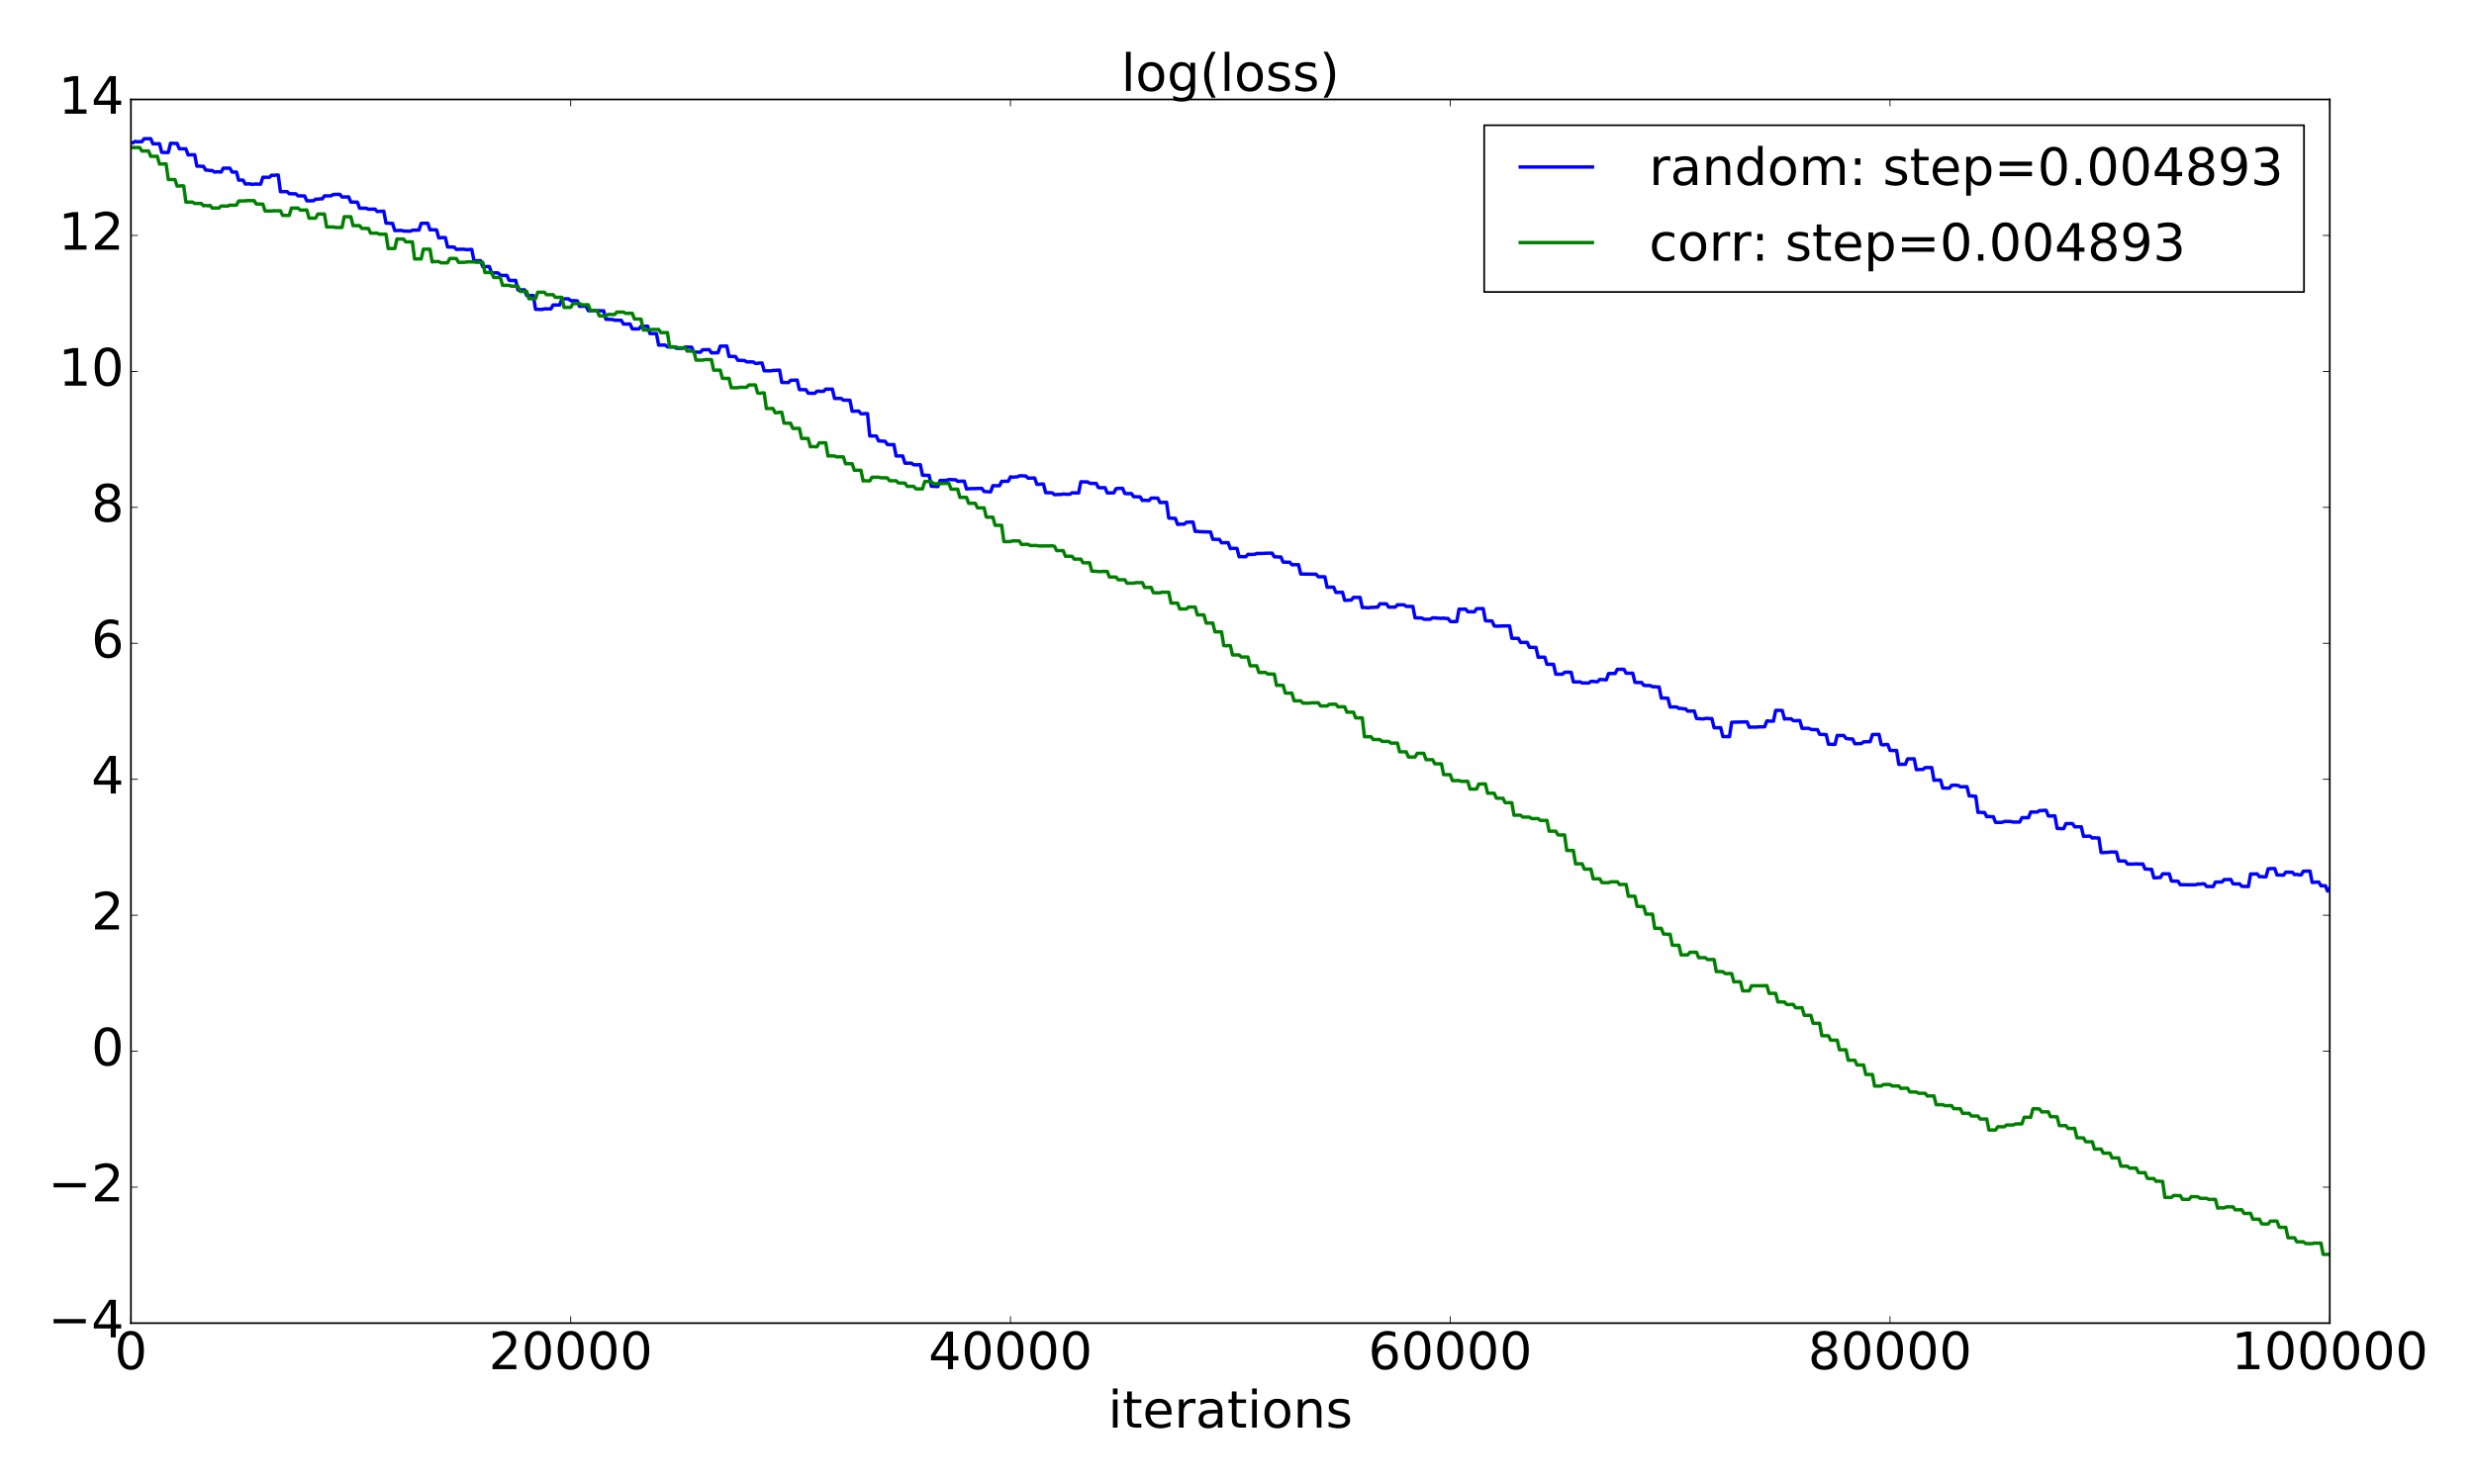 <?xml version="1.0" encoding="utf-8" standalone="no"?>
<!DOCTYPE svg PUBLIC "-//W3C//DTD SVG 1.1//EN"
  "http://www.w3.org/Graphics/SVG/1.1/DTD/svg11.dtd">
<!-- Created with matplotlib (http://matplotlib.org/) -->
<svg height="864pt" version="1.1" viewBox="0 0 1440 864" width="1440pt" xmlns="http://www.w3.org/2000/svg" xmlns:xlink="http://www.w3.org/1999/xlink">
 <defs>
  <style type="text/css">
*{stroke-linecap:butt;stroke-linejoin:round;stroke-miterlimit:100000;}
  </style>
 </defs>
 <g id="figure_1">
  <g id="patch_1">
   <path d="M 0 864 
L 1440 864 
L 1440 0 
L 0 0 
z
" style="fill:#ffffff;"/>
  </g>
  <g id="axes_1">
   <g id="patch_2">
    <path d="M 76.211 770.344 
L 1356.047 770.344 
L 1356.047 57.917 
L 76.211 57.917 
z
" style="fill:#ffffff;"/>
   </g>
   <g id="line2d_1">
    <path clip-path="url(#pa98e7e234b)" d="M 77.491 83.049 
L 78.771 82.282 
L 80.05 82.622 
L 81.33 82.472 
L 82.61 82.468 
L 83.89 80.759 
L 87.729 80.747 
L 89.009 83.735 
L 92.849 83.686 
L 94.129 88.708 
L 96.688 88.778 
L 97.968 88.79 
L 99.248 83.406 
L 103.087 83.512 
L 104.367 86.648 
L 108.207 86.631 
L 109.487 90.196 
L 113.326 90.098 
L 114.606 96.733 
L 115.886 96.715 
L 117.166 96.866 
L 118.446 96.835 
L 119.725 99.021 
L 121.005 99.06 
L 122.285 99.305 
L 123.565 99.305 
L 124.845 100.179 
L 126.125 100.027 
L 127.404 100.027 
L 128.684 100.18 
L 129.964 97.911 
L 133.804 97.926 
L 135.083 100.164 
L 137.643 100.197 
L 138.923 104.867 
L 141.483 104.871 
L 142.762 107.13 
L 145.322 107.015 
L 146.602 107.335 
L 149.162 107.116 
L 150.441 107.23 
L 151.721 107.2 
L 153.001 103.213 
L 156.841 103.227 
L 158.12 101.995 
L 159.4 102.115 
L 160.68 101.93 
L 161.96 101.933 
L 163.24 111.586 
L 167.079 111.545 
L 168.359 112.771 
L 172.199 112.854 
L 173.478 114.013 
L 177.318 114.095 
L 178.598 116.93 
L 182.437 116.897 
L 183.717 115.926 
L 184.997 115.99 
L 186.277 115.772 
L 187.557 115.797 
L 188.837 114.073 
L 192.676 114.018 
L 193.956 113.25 
L 197.795 113.132 
L 199.075 114.702 
L 202.915 114.629 
L 204.195 117.642 
L 208.034 117.698 
L 209.314 121.237 
L 213.153 121.243 
L 214.433 121.808 
L 218.273 121.746 
L 219.553 123.127 
L 223.392 122.93 
L 224.672 129.912 
L 225.952 129.918 
L 227.232 130.052 
L 228.511 130.052 
L 229.791 134.233 
L 233.631 134.15 
L 234.911 134.505 
L 238.75 134.61 
L 240.03 134.038 
L 243.869 133.926 
L 245.149 130.033 
L 247.709 129.968 
L 248.989 129.975 
L 250.269 133.809 
L 251.548 133.756 
L 254.108 133.846 
L 255.388 138.528 
L 257.948 138.288 
L 259.227 138.308 
L 260.507 143.785 
L 264.347 143.854 
L 265.627 145.194 
L 269.466 145.061 
L 272.026 145.373 
L 273.306 145.227 
L 274.586 145.228 
L 275.865 151.731 
L 277.145 151.835 
L 279.705 151.773 
L 280.985 155.216 
L 284.824 155.207 
L 286.104 158.902 
L 288.664 158.837 
L 289.944 158.937 
L 291.223 160.305 
L 295.063 160.378 
L 296.343 163.226 
L 297.623 163.3 
L 300.182 163.249 
L 301.462 168.804 
L 305.302 168.737 
L 306.581 172.064 
L 307.861 172.149 
L 310.421 172.045 
L 311.701 180.072 
L 315.54 180.167 
L 316.82 179.846 
L 320.66 179.812 
L 321.939 177.571 
L 325.779 177.572 
L 327.059 173.98 
L 330.898 174.002 
L 332.178 175.066 
L 333.458 175.04 
L 336.018 175.15 
L 337.297 178.34 
L 341.137 178.224 
L 342.417 180.869 
L 343.697 180.942 
L 344.976 180.836 
L 351.376 180.945 
L 352.656 185.881 
L 353.935 185.889 
L 355.215 186.012 
L 356.495 186.016 
L 357.775 186.427 
L 361.614 186.499 
L 362.894 188.675 
L 366.734 188.64 
L 368.014 191.483 
L 371.853 191.516 
L 373.133 189.97 
L 374.413 190.022 
L 376.972 189.911 
L 378.252 194.178 
L 382.092 194.208 
L 383.372 200.924 
L 387.211 200.897 
L 388.491 201.944 
L 392.33 201.919 
L 393.61 202.731 
L 394.89 202.826 
L 397.45 202.803 
L 398.73 202.058 
L 401.289 202.13 
L 402.569 202.13 
L 403.849 205.06 
L 405.129 204.998 
L 407.688 205.065 
L 408.968 203.628 
L 412.808 203.548 
L 414.088 205.427 
L 417.927 205.37 
L 419.207 201.543 
L 423.046 201.486 
L 424.326 207.52 
L 425.606 207.477 
L 428.166 207.589 
L 429.446 209.768 
L 433.285 209.882 
L 434.565 210.689 
L 438.405 210.707 
L 439.684 211.59 
L 440.964 211.529 
L 442.244 211.344 
L 443.524 211.332 
L 444.804 215.868 
L 448.643 215.916 
L 449.923 215.654 
L 451.203 215.678 
L 452.483 215.516 
L 453.763 215.516 
L 455.042 222.669 
L 458.882 222.747 
L 460.162 221.423 
L 464.001 221.297 
L 465.281 226.843 
L 469.121 226.879 
L 470.4 228.935 
L 474.24 228.984 
L 475.52 227.764 
L 476.8 227.744 
L 478.079 227.869 
L 479.359 227.83 
L 480.639 226.516 
L 481.919 226.587 
L 484.479 226.541 
L 485.758 231.972 
L 489.598 231.967 
L 490.878 233.002 
L 492.158 232.966 
L 494.717 233.042 
L 495.997 239.441 
L 499.837 239.321 
L 501.116 240.882 
L 502.396 240.91 
L 503.676 240.794 
L 504.956 240.809 
L 506.236 253.796 
L 510.075 253.852 
L 511.355 256.694 
L 515.195 256.904 
L 516.475 258.793 
L 517.754 258.914 
L 520.314 258.827 
L 521.594 265.471 
L 525.433 265.476 
L 526.713 269.665 
L 530.553 269.662 
L 531.833 270.604 
L 533.112 270.651 
L 535.672 270.551 
L 536.952 276.671 
L 539.512 276.762 
L 540.791 276.762 
L 542.071 283.098 
L 545.911 283.261 
L 547.191 279.757 
L 551.03 279.677 
L 552.31 279.192 
L 554.87 279.309 
L 556.149 279.304 
L 557.429 280.231 
L 561.269 280.126 
L 562.549 284.672 
L 565.108 284.468 
L 566.388 284.486 
L 568.948 284.389 
L 571.507 284.342 
L 572.787 286.186 
L 574.067 286.199 
L 575.347 286.344 
L 576.627 286.344 
L 577.907 282.756 
L 580.466 282.8 
L 581.746 282.8 
L 583.026 280.241 
L 586.865 280.187 
L 588.145 277.62 
L 589.425 277.871 
L 590.705 277.68 
L 591.985 277.69 
L 593.265 277.093 
L 594.544 276.969 
L 595.824 277.12 
L 597.104 277.121 
L 598.384 278.375 
L 602.224 278.291 
L 603.503 281.958 
L 604.783 281.965 
L 606.063 281.808 
L 607.343 281.809 
L 608.623 286.821 
L 612.462 286.925 
L 613.742 287.999 
L 616.302 287.879 
L 617.582 287.879 
L 618.861 287.633 
L 621.421 287.785 
L 622.701 287.785 
L 623.981 286.909 
L 627.82 287.02 
L 629.1 280.521 
L 632.94 280.555 
L 634.219 281.316 
L 635.499 281.485 
L 638.059 281.452 
L 639.339 283.879 
L 640.619 283.99 
L 643.178 283.9 
L 644.458 286.967 
L 648.298 286.95 
L 649.577 284.529 
L 650.857 284.353 
L 653.417 284.314 
L 654.697 287.303 
L 655.977 287.407 
L 658.536 287.354 
L 659.816 289.149 
L 662.376 289.276 
L 663.656 289.277 
L 664.935 291.377 
L 666.215 291.256 
L 668.775 291.409 
L 670.055 290.003 
L 673.894 290.008 
L 675.174 292.592 
L 679.014 292.443 
L 680.293 301.634 
L 682.853 301.771 
L 684.133 301.773 
L 685.413 305.336 
L 686.693 305.17 
L 689.252 305.196 
L 690.532 304.067 
L 694.372 303.917 
L 695.652 309.399 
L 696.931 309.354 
L 698.211 309.532 
L 700.771 309.615 
L 703.331 309.713 
L 704.61 309.713 
L 705.89 313.967 
L 708.45 314.029 
L 709.73 314.018 
L 711.01 316.02 
L 714.849 315.937 
L 716.129 319.402 
L 717.409 319.248 
L 719.968 319.287 
L 721.248 324.13 
L 722.528 324.068 
L 725.088 324.155 
L 726.368 322.721 
L 727.647 322.821 
L 730.207 322.744 
L 731.487 322.237 
L 735.326 322.196 
L 736.606 322.09 
L 740.446 322.049 
L 741.726 324.176 
L 744.285 324.275 
L 745.565 324.273 
L 746.845 327.262 
L 750.684 327.346 
L 751.964 328.808 
L 755.804 328.754 
L 757.084 334.189 
L 766.043 334.325 
L 767.322 335.81 
L 771.162 335.832 
L 772.442 341.884 
L 776.281 341.833 
L 777.561 344.94 
L 781.401 344.822 
L 782.68 349.51 
L 783.96 349.507 
L 785.24 349.357 
L 786.52 349.36 
L 787.8 347.824 
L 791.639 347.829 
L 792.919 353.696 
L 794.199 353.668 
L 795.479 353.809 
L 796.759 353.804 
L 798.038 353.619 
L 799.318 353.625 
L 800.598 353.506 
L 801.878 353.507 
L 803.158 351.524 
L 806.997 351.581 
L 808.277 353.49 
L 810.837 353.479 
L 812.117 353.473 
L 813.396 352.105 
L 815.956 352.127 
L 817.236 352.128 
L 818.516 353.064 
L 822.355 353.074 
L 823.635 359.717 
L 827.475 359.8 
L 828.754 360.487 
L 830.034 360.573 
L 832.594 360.506 
L 833.874 359.687 
L 838.993 360.027 
L 840.273 359.88 
L 841.553 360.081 
L 842.833 360.093 
L 844.112 361.763 
L 845.392 361.911 
L 847.952 361.857 
L 849.232 354.652 
L 850.512 354.705 
L 853.071 354.608 
L 854.351 356.146 
L 858.191 356.191 
L 859.471 354.377 
L 863.31 354.35 
L 864.59 361.356 
L 865.87 361.501 
L 868.429 361.526 
L 869.709 364.406 
L 870.989 364.579 
L 876.108 364.399 
L 878.668 364.419 
L 879.948 371.622 
L 883.787 371.694 
L 885.067 374.036 
L 888.907 374.005 
L 890.187 376.845 
L 894.026 376.951 
L 895.306 382.689 
L 896.586 382.593 
L 899.145 382.643 
L 900.425 386.772 
L 902.985 386.772 
L 904.265 386.772 
L 905.545 392.5 
L 909.384 392.538 
L 910.664 391.467 
L 911.944 391.334 
L 914.503 391.426 
L 915.783 397.011 
L 918.343 397.04 
L 919.623 396.982 
L 920.903 397.627 
L 924.742 397.666 
L 926.022 396.721 
L 927.302 396.699 
L 928.582 396.886 
L 929.862 396.879 
L 931.141 395.578 
L 934.981 395.814 
L 936.261 392.14 
L 940.1 392.106 
L 941.38 389.686 
L 945.22 389.663 
L 946.499 391.958 
L 950.339 391.948 
L 951.619 397.233 
L 952.899 397.38 
L 955.458 397.334 
L 956.738 398.977 
L 958.018 399.117 
L 960.578 399.13 
L 961.857 399.844 
L 963.137 399.78 
L 964.417 399.958 
L 965.697 399.957 
L 966.977 406.457 
L 968.257 406.366 
L 969.536 406.517 
L 970.816 406.52 
L 972.096 411.61 
L 975.936 411.596 
L 977.215 412.487 
L 978.495 412.407 
L 979.775 412.695 
L 981.055 412.68 
L 982.335 414.051 
L 986.174 413.974 
L 987.454 418.328 
L 991.294 418.57 
L 992.573 418.299 
L 993.853 418.229 
L 995.133 418.382 
L 996.413 418.381 
L 997.693 423.674 
L 998.973 423.738 
L 1001.532 423.64 
L 1002.812 428.857 
L 1006.652 428.873 
L 1007.932 420.512 
L 1016.89 420.273 
L 1018.17 423.416 
L 1019.45 423.311 
L 1022.01 423.349 
L 1023.29 423.215 
L 1027.129 423.139 
L 1028.409 419.758 
L 1030.969 419.875 
L 1032.248 419.875 
L 1033.528 413.621 
L 1034.808 413.551 
L 1037.368 413.649 
L 1038.648 418.638 
L 1039.927 418.454 
L 1041.207 418.566 
L 1042.487 418.452 
L 1043.767 419.566 
L 1045.047 419.653 
L 1046.327 419.527 
L 1047.606 419.514 
L 1048.886 424.053 
L 1052.726 424.006 
L 1054.006 424.641 
L 1055.285 424.801 
L 1057.845 424.78 
L 1059.125 427.501 
L 1062.964 427.713 
L 1064.244 433.261 
L 1066.804 433.375 
L 1068.084 433.386 
L 1069.364 428.185 
L 1071.923 428.22 
L 1073.203 428.208 
L 1074.483 429.94 
L 1075.763 430.156 
L 1078.322 430.24 
L 1079.602 433.01 
L 1083.442 432.901 
L 1084.722 431.903 
L 1088.561 431.789 
L 1089.841 427.652 
L 1093.681 427.562 
L 1094.96 433.462 
L 1096.24 433.707 
L 1097.52 433.442 
L 1098.8 433.442 
L 1100.08 436.878 
L 1101.36 436.962 
L 1103.919 436.933 
L 1105.199 445.003 
L 1109.039 444.978 
L 1110.318 441.859 
L 1114.158 441.786 
L 1115.438 448.11 
L 1117.997 447.965 
L 1119.277 447.964 
L 1120.557 446.911 
L 1124.397 446.912 
L 1125.676 454.316 
L 1126.956 454.184 
L 1129.516 454.169 
L 1130.796 458.841 
L 1134.635 458.89 
L 1135.915 457.246 
L 1137.195 457.128 
L 1139.755 457.265 
L 1141.034 458.115 
L 1144.874 458.017 
L 1146.154 463.379 
L 1147.434 463.369 
L 1148.713 463.57 
L 1149.993 463.57 
L 1151.273 472.955 
L 1152.553 472.934 
L 1153.833 473.056 
L 1155.113 473.052 
L 1156.392 475.495 
L 1157.672 475.331 
L 1158.952 475.503 
L 1160.232 475.501 
L 1161.512 478.806 
L 1165.351 478.793 
L 1166.631 478.269 
L 1167.911 478.219 
L 1170.471 478.29 
L 1171.751 478.636 
L 1175.59 478.602 
L 1176.87 476.062 
L 1179.43 476.064 
L 1180.709 476.062 
L 1181.989 472.749 
L 1185.829 472.793 
L 1187.109 471.898 
L 1188.388 471.937 
L 1189.668 471.784 
L 1190.948 471.781 
L 1192.228 475.029 
L 1193.508 475.139 
L 1194.788 474.998 
L 1196.067 474.998 
L 1197.347 482.295 
L 1199.907 482.446 
L 1201.187 482.435 
L 1202.467 479.509 
L 1206.306 479.5 
L 1207.586 481.379 
L 1211.425 481.386 
L 1212.705 486.903 
L 1216.545 486.824 
L 1217.825 487.915 
L 1219.104 487.747 
L 1220.384 487.876 
L 1221.664 487.876 
L 1222.944 496.328 
L 1224.224 496.405 
L 1225.504 496.275 
L 1226.783 496.275 
L 1228.063 496.046 
L 1231.903 496.081 
L 1233.183 501.243 
L 1237.022 501.302 
L 1238.302 503.043 
L 1240.862 503.093 
L 1242.141 503.066 
L 1243.421 502.928 
L 1244.701 503.071 
L 1247.261 503.005 
L 1248.541 505.999 
L 1249.82 505.975 
L 1251.1 506.129 
L 1252.38 506.136 
L 1253.66 511.058 
L 1254.94 511.073 
L 1256.22 510.916 
L 1257.5 510.917 
L 1258.779 508.733 
L 1262.619 508.773 
L 1263.899 512.962 
L 1267.738 513.052 
L 1269.018 515.1 
L 1277.977 515.149 
L 1279.257 514.725 
L 1280.537 514.741 
L 1281.816 514.589 
L 1283.096 514.589 
L 1284.376 516.118 
L 1288.216 516.165 
L 1289.495 513.556 
L 1293.335 513.49 
L 1294.615 512.072 
L 1295.895 512.113 
L 1298.454 512.012 
L 1299.734 514.533 
L 1301.014 514.635 
L 1303.574 514.592 
L 1304.853 516.033 
L 1308.693 516.151 
L 1309.973 508.823 
L 1311.253 508.881 
L 1313.812 508.785 
L 1315.092 510.431 
L 1316.372 510.363 
L 1317.652 510.487 
L 1318.932 510.487 
L 1320.211 505.807 
L 1322.771 505.686 
L 1324.051 505.682 
L 1325.331 509.45 
L 1327.89 509.475 
L 1329.17 509.475 
L 1330.45 507.773 
L 1334.29 507.86 
L 1335.57 509.236 
L 1336.849 509.051 
L 1338.129 509.372 
L 1339.409 509.371 
L 1340.689 507.23 
L 1344.528 507.129 
L 1345.808 513.746 
L 1347.088 513.724 
L 1348.368 513.578 
L 1349.648 513.581 
L 1350.928 515.698 
L 1353.487 515.682 
L 1354.767 518.809 
L 1356.047 516.96 
L 1356.047 516.96 
" style="fill:none;stroke:#0000ff;stroke-linecap:square;stroke-width:2.0;"/>
   </g>
   <g id="line2d_2">
    <path clip-path="url(#pa98e7e234b)" d="M 77.491 85.895 
L 81.33 85.904 
L 82.61 87.954 
L 86.45 87.89 
L 87.729 90.982 
L 91.569 91.016 
L 92.849 95.501 
L 96.688 95.449 
L 97.968 104.541 
L 101.808 104.511 
L 103.087 108.305 
L 104.367 108.333 
L 105.647 108.14 
L 106.927 108.277 
L 108.207 117.659 
L 112.046 117.663 
L 113.326 118.481 
L 117.166 118.473 
L 118.446 119.804 
L 119.725 119.606 
L 121.005 119.825 
L 122.285 119.598 
L 123.565 121.14 
L 127.404 121.111 
L 128.684 119.968 
L 132.524 119.97 
L 133.804 119.417 
L 135.083 119.494 
L 137.643 119.432 
L 138.923 117.021 
L 142.762 116.961 
L 144.042 116.788 
L 147.882 116.809 
L 149.162 118.761 
L 153.001 118.838 
L 154.281 122.845 
L 158.12 122.86 
L 159.4 122.706 
L 163.24 122.714 
L 164.52 125.393 
L 168.359 125.403 
L 169.639 121.15 
L 173.478 121.129 
L 174.758 122.303 
L 178.598 122.28 
L 179.878 127.012 
L 183.717 127.011 
L 184.997 124.611 
L 188.837 124.609 
L 190.116 132.138 
L 193.956 132.115 
L 195.236 132.426 
L 199.075 132.425 
L 200.355 126.192 
L 204.195 126.177 
L 205.474 131.361 
L 209.314 131.357 
L 210.594 132.995 
L 214.433 132.999 
L 215.713 135.752 
L 219.553 135.748 
L 220.832 136.377 
L 224.672 136.374 
L 225.952 144.689 
L 229.791 144.688 
L 231.071 139.13 
L 234.911 139.219 
L 236.19 140.804 
L 240.03 140.806 
L 241.31 150.752 
L 245.149 150.748 
L 246.429 145.072 
L 250.269 145.079 
L 251.548 152.501 
L 252.828 152.291 
L 255.388 152.278 
L 256.668 153.021 
L 260.507 153.021 
L 261.787 150.497 
L 263.067 150.465 
L 265.627 150.533 
L 266.906 152.771 
L 270.746 152.706 
L 272.026 152.465 
L 275.865 152.471 
L 277.145 152.702 
L 280.985 152.685 
L 282.265 158.686 
L 284.824 158.676 
L 286.104 158.673 
L 287.384 161.543 
L 291.223 161.536 
L 292.503 166.107 
L 296.343 166.128 
L 297.623 166.596 
L 301.462 166.646 
L 302.742 169.684 
L 306.581 169.65 
L 307.861 173.909 
L 311.701 173.919 
L 312.981 170.161 
L 316.82 170.164 
L 318.1 171.579 
L 321.939 171.587 
L 323.219 173.125 
L 327.059 173.108 
L 328.339 179.004 
L 332.178 178.992 
L 333.458 176.793 
L 336.018 176.709 
L 337.297 176.698 
L 338.577 177.435 
L 342.417 177.433 
L 343.697 180.881 
L 347.536 180.882 
L 348.816 183.915 
L 352.656 183.922 
L 353.935 183.079 
L 357.775 183.084 
L 359.055 181.683 
L 362.894 181.715 
L 364.174 182.426 
L 368.014 182.41 
L 369.293 185.743 
L 371.853 185.73 
L 373.133 185.836 
L 374.413 192.118 
L 378.252 192.143 
L 379.532 191.804 
L 383.372 191.806 
L 384.651 193.667 
L 388.491 193.644 
L 389.771 202.052 
L 391.051 201.996 
L 393.61 202.066 
L 394.89 202.478 
L 398.73 202.478 
L 400.009 204.412 
L 403.849 204.401 
L 405.129 209.658 
L 408.968 209.649 
L 410.248 209.365 
L 414.088 209.37 
L 415.367 215.495 
L 419.207 215.497 
L 420.487 220.297 
L 424.326 220.286 
L 425.606 225.766 
L 429.446 225.77 
L 430.725 225.478 
L 434.565 225.474 
L 435.845 224.133 
L 439.684 224.11 
L 440.964 228.755 
L 442.244 229.03 
L 443.524 228.763 
L 444.804 228.748 
L 446.084 237.864 
L 449.923 237.858 
L 451.203 240.294 
L 452.483 240.281 
L 453.763 240.033 
L 455.042 240.027 
L 456.322 246.374 
L 460.162 246.424 
L 461.442 249.445 
L 465.281 249.404 
L 466.561 255.267 
L 470.4 255.272 
L 471.68 260.111 
L 472.96 259.976 
L 474.24 260.111 
L 475.52 260.117 
L 476.8 257.832 
L 480.639 257.833 
L 481.919 265.497 
L 483.199 265.401 
L 485.758 265.477 
L 487.038 266.015 
L 490.878 266.009 
L 492.158 270 
L 495.997 270.002 
L 497.277 273.803 
L 501.116 273.802 
L 502.396 280.023 
L 503.676 279.862 
L 504.956 279.993 
L 506.236 279.993 
L 507.516 277.913 
L 508.795 277.827 
L 510.075 277.887 
L 511.355 277.827 
L 512.635 278.155 
L 516.475 278.23 
L 517.754 279.88 
L 521.594 279.905 
L 522.874 281.175 
L 526.713 281.248 
L 527.993 283.16 
L 531.833 283.174 
L 533.112 284.626 
L 535.672 284.647 
L 536.952 284.613 
L 538.232 280.369 
L 540.791 280.305 
L 542.071 280.393 
L 543.351 281.636 
L 547.191 281.576 
L 549.75 281.447 
L 552.31 281.446 
L 553.59 284.803 
L 557.429 284.815 
L 558.709 289.565 
L 562.549 289.573 
L 563.828 293.032 
L 567.668 293.03 
L 568.948 295.661 
L 572.787 295.665 
L 574.067 301.03 
L 575.347 301.142 
L 577.907 301.082 
L 579.186 305.844 
L 583.026 305.839 
L 584.306 315.282 
L 585.586 315.369 
L 586.865 315.293 
L 588.145 315.33 
L 589.425 314.893 
L 593.265 314.944 
L 594.544 316.986 
L 597.104 316.896 
L 598.384 316.909 
L 599.664 317.618 
L 603.503 317.598 
L 604.783 317.874 
L 612.462 317.809 
L 613.742 318.034 
L 615.022 320.558 
L 618.861 320.586 
L 620.141 323.877 
L 623.981 323.871 
L 625.261 325.532 
L 629.1 325.516 
L 630.38 327.677 
L 634.219 327.681 
L 635.499 332.534 
L 638.059 332.628 
L 639.339 332.786 
L 640.619 332.823 
L 641.898 332.675 
L 644.458 332.684 
L 645.738 335.978 
L 649.577 335.946 
L 650.857 337.539 
L 654.697 337.526 
L 655.977 339.526 
L 659.816 339.54 
L 661.096 339.224 
L 664.935 339.219 
L 666.215 342.033 
L 670.055 342.034 
L 671.335 345.111 
L 675.174 345.142 
L 676.454 344.77 
L 680.293 344.811 
L 681.573 351.071 
L 682.853 351.15 
L 685.413 351.122 
L 686.693 354.556 
L 690.532 354.559 
L 691.812 353.433 
L 695.652 353.43 
L 696.931 358.021 
L 700.771 358.013 
L 702.051 362.788 
L 705.89 362.74 
L 707.17 367.875 
L 711.01 367.876 
L 712.289 375.858 
L 713.569 375.973 
L 714.849 375.858 
L 716.129 375.859 
L 717.409 381.323 
L 721.248 381.322 
L 722.528 382.549 
L 725.088 382.497 
L 726.368 382.558 
L 727.647 387.634 
L 731.487 387.622 
L 732.767 391.519 
L 736.606 391.503 
L 737.886 392.4 
L 741.726 392.448 
L 743.005 399.031 
L 746.845 398.997 
L 748.125 403.541 
L 751.964 403.563 
L 753.244 408.024 
L 757.084 408.017 
L 758.363 409.394 
L 762.203 409.381 
L 763.483 409.189 
L 767.322 409.168 
L 768.602 410.985 
L 769.882 411.053 
L 771.162 410.996 
L 772.442 411.053 
L 773.722 410.025 
L 777.561 410.007 
L 778.841 411.529 
L 781.401 411.467 
L 782.68 411.519 
L 783.96 414.647 
L 787.8 414.643 
L 789.08 417.964 
L 792.919 417.964 
L 794.199 428.921 
L 798.038 428.953 
L 799.318 430.583 
L 803.158 430.587 
L 804.438 431.636 
L 808.277 431.641 
L 809.557 432.658 
L 813.396 432.651 
L 814.676 437.732 
L 818.516 437.714 
L 819.796 440.764 
L 823.635 440.718 
L 824.915 438.599 
L 828.754 438.612 
L 830.034 442.302 
L 833.874 442.306 
L 835.154 444.723 
L 838.993 444.723 
L 840.273 451.005 
L 844.112 451.015 
L 845.392 454.497 
L 849.232 454.468 
L 850.512 454.908 
L 854.351 454.906 
L 855.631 459.428 
L 859.471 459.394 
L 860.75 456.477 
L 864.59 456.405 
L 865.87 461.81 
L 869.709 461.839 
L 870.989 464.728 
L 874.829 464.755 
L 876.108 467.349 
L 879.948 467.343 
L 881.228 474.632 
L 885.067 474.632 
L 886.347 475.746 
L 890.187 475.74 
L 891.466 476.563 
L 892.746 476.619 
L 894.026 476.564 
L 895.306 476.622 
L 896.586 477.662 
L 900.425 477.66 
L 901.705 483.912 
L 905.545 483.902 
L 906.824 486.063 
L 908.104 486.171 
L 910.664 486.086 
L 911.944 495.165 
L 915.783 495.169 
L 917.063 502.945 
L 920.903 502.94 
L 922.182 506.036 
L 926.022 506.04 
L 927.302 511.637 
L 931.141 511.636 
L 932.421 513.879 
L 936.261 513.907 
L 937.541 513.394 
L 941.38 513.413 
L 942.66 515.02 
L 943.94 514.922 
L 946.499 514.96 
L 947.779 521.791 
L 950.339 521.777 
L 951.619 521.779 
L 952.899 527.733 
L 956.738 527.776 
L 958.018 532.227 
L 961.857 532.228 
L 963.137 540.5 
L 966.977 540.499 
L 968.257 543.835 
L 969.536 543.834 
L 970.816 543.961 
L 972.096 543.925 
L 973.376 550.334 
L 977.215 550.335 
L 978.495 555.951 
L 982.335 555.949 
L 983.615 554.425 
L 987.454 554.428 
L 988.734 557.584 
L 992.573 557.569 
L 993.853 558.647 
L 997.693 558.651 
L 998.973 565.658 
L 1002.812 565.705 
L 1004.092 566.806 
L 1005.372 566.86 
L 1006.652 566.793 
L 1007.932 566.858 
L 1009.211 571.685 
L 1010.491 571.57 
L 1013.051 571.601 
L 1014.331 576.863 
L 1016.89 576.875 
L 1018.17 576.914 
L 1019.45 573.927 
L 1027.129 573.902 
L 1028.409 573.821 
L 1029.689 578.359 
L 1033.528 578.337 
L 1034.808 583.308 
L 1037.368 583.373 
L 1038.648 583.37 
L 1039.927 584.767 
L 1041.207 584.886 
L 1042.487 584.749 
L 1043.767 584.765 
L 1045.047 586.664 
L 1046.327 586.771 
L 1048.886 586.661 
L 1050.166 591.141 
L 1054.006 591.149 
L 1055.285 595.761 
L 1059.125 595.755 
L 1060.405 603.005 
L 1064.244 603.021 
L 1065.524 605.62 
L 1069.364 605.607 
L 1070.643 611.184 
L 1074.483 611.21 
L 1075.763 617.277 
L 1079.602 617.273 
L 1080.882 620.057 
L 1084.722 620.026 
L 1086.001 625.592 
L 1089.841 625.582 
L 1091.121 632.322 
L 1094.96 632.314 
L 1096.24 631.403 
L 1100.08 631.397 
L 1101.36 632.293 
L 1105.199 632.3 
L 1106.479 633.703 
L 1109.039 633.553 
L 1110.318 633.575 
L 1111.598 635.721 
L 1115.438 635.798 
L 1116.718 636.512 
L 1120.557 636.542 
L 1121.837 638.13 
L 1124.397 638.042 
L 1125.676 638.031 
L 1126.956 643.152 
L 1130.796 643.145 
L 1132.076 643.749 
L 1135.915 643.7 
L 1137.195 645.504 
L 1141.034 645.504 
L 1142.314 648.183 
L 1146.154 648.157 
L 1147.434 649.737 
L 1151.273 649.768 
L 1152.553 651.549 
L 1156.392 651.499 
L 1157.672 657.893 
L 1161.512 657.911 
L 1162.792 656 
L 1166.631 656.026 
L 1167.911 654.977 
L 1171.751 654.971 
L 1173.03 654.431 
L 1174.31 654.315 
L 1176.87 654.321 
L 1178.15 650.496 
L 1181.989 650.513 
L 1183.269 645.56 
L 1185.829 645.558 
L 1187.109 645.675 
L 1188.388 647.412 
L 1189.668 647.298 
L 1192.228 647.3 
L 1193.508 650.175 
L 1194.788 650.139 
L 1197.347 650.233 
L 1198.627 655.341 
L 1202.467 655.347 
L 1203.746 656.972 
L 1207.586 656.964 
L 1208.866 662.399 
L 1211.425 662.49 
L 1212.705 662.49 
L 1213.985 664.725 
L 1217.825 664.738 
L 1219.104 669.063 
L 1221.664 668.995 
L 1222.944 668.981 
L 1224.224 671.401 
L 1228.063 671.356 
L 1229.343 674.176 
L 1233.183 674.139 
L 1234.462 678.944 
L 1238.302 678.98 
L 1239.582 680.109 
L 1243.421 680.104 
L 1244.701 682.691 
L 1247.261 682.785 
L 1248.541 682.677 
L 1249.82 686.029 
L 1251.1 686.17 
L 1253.66 686.157 
L 1254.94 687.807 
L 1256.22 687.645 
L 1257.5 687.823 
L 1258.779 687.806 
L 1260.059 697.141 
L 1263.899 697.134 
L 1265.179 695.992 
L 1267.738 696.11 
L 1269.018 696.104 
L 1270.298 698.266 
L 1274.137 698.283 
L 1275.417 696.679 
L 1279.257 696.741 
L 1280.537 697.661 
L 1284.376 697.698 
L 1285.656 698.327 
L 1289.495 698.283 
L 1290.775 703.347 
L 1292.055 703.202 
L 1294.615 703.254 
L 1295.895 702.654 
L 1299.734 702.641 
L 1301.014 704.376 
L 1304.853 704.32 
L 1306.133 706.484 
L 1309.973 706.45 
L 1311.253 709.856 
L 1313.812 709.812 
L 1315.092 709.825 
L 1316.372 712.458 
L 1317.652 712.613 
L 1320.211 712.612 
L 1321.491 710.913 
L 1322.771 710.966 
L 1324.051 710.893 
L 1325.331 710.965 
L 1326.611 714.465 
L 1327.89 714.601 
L 1330.45 714.574 
L 1331.73 720.634 
L 1335.57 720.665 
L 1336.849 722.997 
L 1340.689 722.997 
L 1341.969 724.005 
L 1344.528 724.091 
L 1345.808 724.084 
L 1347.088 723.742 
L 1350.928 723.764 
L 1352.207 730.34 
L 1356.047 730.329 
L 1356.047 730.329 
" style="fill:none;stroke:#008000;stroke-linecap:square;stroke-width:2.0;"/>
   </g>
   <g id="patch_3">
    <path d="M 76.211 57.917 
L 1356.047 57.917 
" style="fill:none;stroke:#000000;stroke-linecap:square;stroke-linejoin:miter;"/>
   </g>
   <g id="patch_4">
    <path d="M 1356.047 770.344 
L 1356.047 57.917 
" style="fill:none;stroke:#000000;stroke-linecap:square;stroke-linejoin:miter;"/>
   </g>
   <g id="patch_5">
    <path d="M 76.211 770.344 
L 1356.047 770.344 
" style="fill:none;stroke:#000000;stroke-linecap:square;stroke-linejoin:miter;"/>
   </g>
   <g id="patch_6">
    <path d="M 76.211 770.344 
L 76.211 57.917 
" style="fill:none;stroke:#000000;stroke-linecap:square;stroke-linejoin:miter;"/>
   </g>
   <g id="matplotlib.axis_1">
    <g id="xtick_1">
     <g id="line2d_3">
      <defs>
       <path d="M 0 0 
L 0 -4 
" id="mebaa6b1e51" style="stroke:#000000;stroke-width:0.5;"/>
      </defs>
      <g>
       <use style="stroke:#000000;stroke-width:0.5;" x="76.211" xlink:href="#mebaa6b1e51" y="770.344"/>
      </g>
     </g>
     <g id="line2d_4">
      <defs>
       <path d="M 0 0 
L 0 4 
" id="md2d9d05931" style="stroke:#000000;stroke-width:0.5;"/>
      </defs>
      <g>
       <use style="stroke:#000000;stroke-width:0.5;" x="76.211" xlink:href="#md2d9d05931" y="57.917"/>
      </g>
     </g>
     <g id="text_1">
      <!-- 0 -->
      <defs>
       <path d="M 31.781 66.406 
Q 24.172 66.406 20.328 58.906 
Q 16.5 51.422 16.5 36.375 
Q 16.5 21.391 20.328 13.891 
Q 24.172 6.391 31.781 6.391 
Q 39.453 6.391 43.281 13.891 
Q 47.125 21.391 47.125 36.375 
Q 47.125 51.422 43.281 58.906 
Q 39.453 66.406 31.781 66.406 
M 31.781 74.219 
Q 44.047 74.219 50.516 64.516 
Q 56.984 54.828 56.984 36.375 
Q 56.984 17.969 50.516 8.266 
Q 44.047 -1.422 31.781 -1.422 
Q 19.531 -1.422 13.062 8.266 
Q 6.594 17.969 6.594 36.375 
Q 6.594 54.828 13.062 64.516 
Q 19.531 74.219 31.781 74.219 
" id="BitstreamVeraSans-Roman-30"/>
      </defs>
      <g transform="translate(66.667 797.139)scale(0.3 -0.3)">
       <use xlink:href="#BitstreamVeraSans-Roman-30"/>
      </g>
     </g>
    </g>
    <g id="xtick_2">
     <g id="line2d_5">
      <g>
       <use style="stroke:#000000;stroke-width:0.5;" x="332.178" xlink:href="#mebaa6b1e51" y="770.344"/>
      </g>
     </g>
     <g id="line2d_6">
      <g>
       <use style="stroke:#000000;stroke-width:0.5;" x="332.178" xlink:href="#md2d9d05931" y="57.917"/>
      </g>
     </g>
     <g id="text_2">
      <!-- 20000 -->
      <defs>
       <path d="M 19.188 8.297 
L 53.609 8.297 
L 53.609 0 
L 7.328 0 
L 7.328 8.297 
Q 12.938 14.109 22.625 23.891 
Q 32.328 33.688 34.812 36.531 
Q 39.547 41.844 41.422 45.531 
Q 43.312 49.219 43.312 52.781 
Q 43.312 58.594 39.234 62.25 
Q 35.156 65.922 28.609 65.922 
Q 23.969 65.922 18.812 64.312 
Q 13.672 62.703 7.812 59.422 
L 7.812 69.391 
Q 13.766 71.781 18.938 73 
Q 24.125 74.219 28.422 74.219 
Q 39.75 74.219 46.484 68.547 
Q 53.219 62.891 53.219 53.422 
Q 53.219 48.922 51.531 44.891 
Q 49.859 40.875 45.406 35.406 
Q 44.188 33.984 37.641 27.219 
Q 31.109 20.453 19.188 8.297 
" id="BitstreamVeraSans-Roman-32"/>
      </defs>
      <g transform="translate(284.459 797.139)scale(0.3 -0.3)">
       <use xlink:href="#BitstreamVeraSans-Roman-32"/>
       <use x="63.623" xlink:href="#BitstreamVeraSans-Roman-30"/>
       <use x="127.246" xlink:href="#BitstreamVeraSans-Roman-30"/>
       <use x="190.869" xlink:href="#BitstreamVeraSans-Roman-30"/>
       <use x="254.492" xlink:href="#BitstreamVeraSans-Roman-30"/>
      </g>
     </g>
    </g>
    <g id="xtick_3">
     <g id="line2d_7">
      <g>
       <use style="stroke:#000000;stroke-width:0.5;" x="588.145" xlink:href="#mebaa6b1e51" y="770.344"/>
      </g>
     </g>
     <g id="line2d_8">
      <g>
       <use style="stroke:#000000;stroke-width:0.5;" x="588.145" xlink:href="#md2d9d05931" y="57.917"/>
      </g>
     </g>
     <g id="text_3">
      <!-- 40000 -->
      <defs>
       <path d="M 37.797 64.312 
L 12.891 25.391 
L 37.797 25.391 
z
M 35.203 72.906 
L 47.609 72.906 
L 47.609 25.391 
L 58.016 25.391 
L 58.016 17.188 
L 47.609 17.188 
L 47.609 0 
L 37.797 0 
L 37.797 17.188 
L 4.891 17.188 
L 4.891 26.703 
z
" id="BitstreamVeraSans-Roman-34"/>
      </defs>
      <g transform="translate(540.427 797.139)scale(0.3 -0.3)">
       <use xlink:href="#BitstreamVeraSans-Roman-34"/>
       <use x="63.623" xlink:href="#BitstreamVeraSans-Roman-30"/>
       <use x="127.246" xlink:href="#BitstreamVeraSans-Roman-30"/>
       <use x="190.869" xlink:href="#BitstreamVeraSans-Roman-30"/>
       <use x="254.492" xlink:href="#BitstreamVeraSans-Roman-30"/>
      </g>
     </g>
    </g>
    <g id="xtick_4">
     <g id="line2d_9">
      <g>
       <use style="stroke:#000000;stroke-width:0.5;" x="844.112" xlink:href="#mebaa6b1e51" y="770.344"/>
      </g>
     </g>
     <g id="line2d_10">
      <g>
       <use style="stroke:#000000;stroke-width:0.5;" x="844.112" xlink:href="#md2d9d05931" y="57.917"/>
      </g>
     </g>
     <g id="text_4">
      <!-- 60000 -->
      <defs>
       <path d="M 33.016 40.375 
Q 26.375 40.375 22.484 35.828 
Q 18.609 31.297 18.609 23.391 
Q 18.609 15.531 22.484 10.953 
Q 26.375 6.391 33.016 6.391 
Q 39.656 6.391 43.531 10.953 
Q 47.406 15.531 47.406 23.391 
Q 47.406 31.297 43.531 35.828 
Q 39.656 40.375 33.016 40.375 
M 52.594 71.297 
L 52.594 62.312 
Q 48.875 64.062 45.094 64.984 
Q 41.312 65.922 37.594 65.922 
Q 27.828 65.922 22.672 59.328 
Q 17.531 52.734 16.797 39.406 
Q 19.672 43.656 24.016 45.922 
Q 28.375 48.188 33.594 48.188 
Q 44.578 48.188 50.953 41.516 
Q 57.328 34.859 57.328 23.391 
Q 57.328 12.156 50.688 5.359 
Q 44.047 -1.422 33.016 -1.422 
Q 20.359 -1.422 13.672 8.266 
Q 6.984 17.969 6.984 36.375 
Q 6.984 53.656 15.188 63.938 
Q 23.391 74.219 37.203 74.219 
Q 40.922 74.219 44.703 73.484 
Q 48.484 72.75 52.594 71.297 
" id="BitstreamVeraSans-Roman-36"/>
      </defs>
      <g transform="translate(796.394 797.139)scale(0.3 -0.3)">
       <use xlink:href="#BitstreamVeraSans-Roman-36"/>
       <use x="63.623" xlink:href="#BitstreamVeraSans-Roman-30"/>
       <use x="127.246" xlink:href="#BitstreamVeraSans-Roman-30"/>
       <use x="190.869" xlink:href="#BitstreamVeraSans-Roman-30"/>
       <use x="254.492" xlink:href="#BitstreamVeraSans-Roman-30"/>
      </g>
     </g>
    </g>
    <g id="xtick_5">
     <g id="line2d_11">
      <g>
       <use style="stroke:#000000;stroke-width:0.5;" x="1100.08" xlink:href="#mebaa6b1e51" y="770.344"/>
      </g>
     </g>
     <g id="line2d_12">
      <g>
       <use style="stroke:#000000;stroke-width:0.5;" x="1100.08" xlink:href="#md2d9d05931" y="57.917"/>
      </g>
     </g>
     <g id="text_5">
      <!-- 80000 -->
      <defs>
       <path d="M 31.781 34.625 
Q 24.75 34.625 20.719 30.859 
Q 16.703 27.094 16.703 20.516 
Q 16.703 13.922 20.719 10.156 
Q 24.75 6.391 31.781 6.391 
Q 38.812 6.391 42.859 10.172 
Q 46.922 13.969 46.922 20.516 
Q 46.922 27.094 42.891 30.859 
Q 38.875 34.625 31.781 34.625 
M 21.922 38.812 
Q 15.578 40.375 12.031 44.719 
Q 8.5 49.078 8.5 55.328 
Q 8.5 64.062 14.719 69.141 
Q 20.953 74.219 31.781 74.219 
Q 42.672 74.219 48.875 69.141 
Q 55.078 64.062 55.078 55.328 
Q 55.078 49.078 51.531 44.719 
Q 48 40.375 41.703 38.812 
Q 48.828 37.156 52.797 32.312 
Q 56.781 27.484 56.781 20.516 
Q 56.781 9.906 50.312 4.234 
Q 43.844 -1.422 31.781 -1.422 
Q 19.734 -1.422 13.25 4.234 
Q 6.781 9.906 6.781 20.516 
Q 6.781 27.484 10.781 32.312 
Q 14.797 37.156 21.922 38.812 
M 18.312 54.391 
Q 18.312 48.734 21.844 45.562 
Q 25.391 42.391 31.781 42.391 
Q 38.141 42.391 41.719 45.562 
Q 45.312 48.734 45.312 54.391 
Q 45.312 60.062 41.719 63.234 
Q 38.141 66.406 31.781 66.406 
Q 25.391 66.406 21.844 63.234 
Q 18.312 60.062 18.312 54.391 
" id="BitstreamVeraSans-Roman-38"/>
      </defs>
      <g transform="translate(1052.361 797.139)scale(0.3 -0.3)">
       <use xlink:href="#BitstreamVeraSans-Roman-38"/>
       <use x="63.623" xlink:href="#BitstreamVeraSans-Roman-30"/>
       <use x="127.246" xlink:href="#BitstreamVeraSans-Roman-30"/>
       <use x="190.869" xlink:href="#BitstreamVeraSans-Roman-30"/>
       <use x="254.492" xlink:href="#BitstreamVeraSans-Roman-30"/>
      </g>
     </g>
    </g>
    <g id="xtick_6">
     <g id="line2d_13">
      <g>
       <use style="stroke:#000000;stroke-width:0.5;" x="1356.047" xlink:href="#mebaa6b1e51" y="770.344"/>
      </g>
     </g>
     <g id="line2d_14">
      <g>
       <use style="stroke:#000000;stroke-width:0.5;" x="1356.047" xlink:href="#md2d9d05931" y="57.917"/>
      </g>
     </g>
     <g id="text_6">
      <!-- 100000 -->
      <defs>
       <path d="M 12.406 8.297 
L 28.516 8.297 
L 28.516 63.922 
L 10.984 60.406 
L 10.984 69.391 
L 28.422 72.906 
L 38.281 72.906 
L 38.281 8.297 
L 54.391 8.297 
L 54.391 0 
L 12.406 0 
z
" id="BitstreamVeraSans-Roman-31"/>
      </defs>
      <g transform="translate(1298.784 797.139)scale(0.3 -0.3)">
       <use xlink:href="#BitstreamVeraSans-Roman-31"/>
       <use x="63.623" xlink:href="#BitstreamVeraSans-Roman-30"/>
       <use x="127.246" xlink:href="#BitstreamVeraSans-Roman-30"/>
       <use x="190.869" xlink:href="#BitstreamVeraSans-Roman-30"/>
       <use x="254.492" xlink:href="#BitstreamVeraSans-Roman-30"/>
       <use x="318.115" xlink:href="#BitstreamVeraSans-Roman-30"/>
      </g>
     </g>
    </g>
    <g id="text_7">
     <!-- iterations -->
     <defs>
      <path d="M 54.891 33.016 
L 54.891 0 
L 45.906 0 
L 45.906 32.719 
Q 45.906 40.484 42.875 44.328 
Q 39.844 48.188 33.797 48.188 
Q 26.516 48.188 22.312 43.547 
Q 18.109 38.922 18.109 30.906 
L 18.109 0 
L 9.078 0 
L 9.078 54.688 
L 18.109 54.688 
L 18.109 46.188 
Q 21.344 51.125 25.703 53.562 
Q 30.078 56 35.797 56 
Q 45.219 56 50.047 50.172 
Q 54.891 44.344 54.891 33.016 
" id="BitstreamVeraSans-Roman-6e"/>
      <path d="M 34.281 27.484 
Q 23.391 27.484 19.188 25 
Q 14.984 22.516 14.984 16.5 
Q 14.984 11.719 18.141 8.906 
Q 21.297 6.109 26.703 6.109 
Q 34.188 6.109 38.703 11.406 
Q 43.219 16.703 43.219 25.484 
L 43.219 27.484 
z
M 52.203 31.203 
L 52.203 0 
L 43.219 0 
L 43.219 8.297 
Q 40.141 3.328 35.547 0.953 
Q 30.953 -1.422 24.312 -1.422 
Q 15.922 -1.422 10.953 3.297 
Q 6 8.016 6 15.922 
Q 6 25.141 12.172 29.828 
Q 18.359 34.516 30.609 34.516 
L 43.219 34.516 
L 43.219 35.406 
Q 43.219 41.609 39.141 45 
Q 35.062 48.391 27.688 48.391 
Q 23 48.391 18.547 47.266 
Q 14.109 46.141 10.016 43.891 
L 10.016 52.203 
Q 14.938 54.109 19.578 55.047 
Q 24.219 56 28.609 56 
Q 40.484 56 46.344 49.844 
Q 52.203 43.703 52.203 31.203 
" id="BitstreamVeraSans-Roman-61"/>
      <path d="M 30.609 48.391 
Q 23.391 48.391 19.188 42.75 
Q 14.984 37.109 14.984 27.297 
Q 14.984 17.484 19.156 11.844 
Q 23.344 6.203 30.609 6.203 
Q 37.797 6.203 41.984 11.859 
Q 46.188 17.531 46.188 27.297 
Q 46.188 37.016 41.984 42.703 
Q 37.797 48.391 30.609 48.391 
M 30.609 56 
Q 42.328 56 49.016 48.375 
Q 55.719 40.766 55.719 27.297 
Q 55.719 13.875 49.016 6.219 
Q 42.328 -1.422 30.609 -1.422 
Q 18.844 -1.422 12.172 6.219 
Q 5.516 13.875 5.516 27.297 
Q 5.516 40.766 12.172 48.375 
Q 18.844 56 30.609 56 
" id="BitstreamVeraSans-Roman-6f"/>
      <path d="M 9.422 54.688 
L 18.406 54.688 
L 18.406 0 
L 9.422 0 
z
M 9.422 75.984 
L 18.406 75.984 
L 18.406 64.594 
L 9.422 64.594 
z
" id="BitstreamVeraSans-Roman-69"/>
      <path d="M 56.203 29.594 
L 56.203 25.203 
L 14.891 25.203 
Q 15.484 15.922 20.484 11.062 
Q 25.484 6.203 34.422 6.203 
Q 39.594 6.203 44.453 7.469 
Q 49.312 8.734 54.109 11.281 
L 54.109 2.781 
Q 49.266 0.734 44.188 -0.344 
Q 39.109 -1.422 33.891 -1.422 
Q 20.797 -1.422 13.156 6.188 
Q 5.516 13.812 5.516 26.812 
Q 5.516 40.234 12.766 48.109 
Q 20.016 56 32.328 56 
Q 43.359 56 49.781 48.891 
Q 56.203 41.797 56.203 29.594 
M 47.219 32.234 
Q 47.125 39.594 43.094 43.984 
Q 39.062 48.391 32.422 48.391 
Q 24.906 48.391 20.391 44.141 
Q 15.875 39.891 15.188 32.172 
z
" id="BitstreamVeraSans-Roman-65"/>
      <path d="M 18.312 70.219 
L 18.312 54.688 
L 36.812 54.688 
L 36.812 47.703 
L 18.312 47.703 
L 18.312 18.016 
Q 18.312 11.328 20.141 9.422 
Q 21.969 7.516 27.594 7.516 
L 36.812 7.516 
L 36.812 0 
L 27.594 0 
Q 17.188 0 13.234 3.875 
Q 9.281 7.766 9.281 18.016 
L 9.281 47.703 
L 2.688 47.703 
L 2.688 54.688 
L 9.281 54.688 
L 9.281 70.219 
z
" id="BitstreamVeraSans-Roman-74"/>
      <path d="M 41.109 46.297 
Q 39.594 47.172 37.812 47.578 
Q 36.031 48 33.891 48 
Q 26.266 48 22.188 43.047 
Q 18.109 38.094 18.109 28.812 
L 18.109 0 
L 9.078 0 
L 9.078 54.688 
L 18.109 54.688 
L 18.109 46.188 
Q 20.953 51.172 25.484 53.578 
Q 30.031 56 36.531 56 
Q 37.453 56 38.578 55.875 
Q 39.703 55.766 41.062 55.516 
z
" id="BitstreamVeraSans-Roman-72"/>
      <path d="M 44.281 53.078 
L 44.281 44.578 
Q 40.484 46.531 36.375 47.5 
Q 32.281 48.484 27.875 48.484 
Q 21.188 48.484 17.844 46.438 
Q 14.5 44.391 14.5 40.281 
Q 14.5 37.156 16.891 35.375 
Q 19.281 33.594 26.516 31.984 
L 29.594 31.297 
Q 39.156 29.25 43.188 25.516 
Q 47.219 21.781 47.219 15.094 
Q 47.219 7.469 41.188 3.016 
Q 35.156 -1.422 24.609 -1.422 
Q 20.219 -1.422 15.453 -0.562 
Q 10.688 0.297 5.422 2 
L 5.422 11.281 
Q 10.406 8.688 15.234 7.391 
Q 20.062 6.109 24.812 6.109 
Q 31.156 6.109 34.562 8.281 
Q 37.984 10.453 37.984 14.406 
Q 37.984 18.062 35.516 20.016 
Q 33.062 21.969 24.703 23.781 
L 21.578 24.516 
Q 13.234 26.266 9.516 29.906 
Q 5.812 33.547 5.812 39.891 
Q 5.812 47.609 11.281 51.797 
Q 16.75 56 26.812 56 
Q 31.781 56 36.172 55.266 
Q 40.578 54.547 44.281 53.078 
" id="BitstreamVeraSans-Roman-73"/>
     </defs>
     <g transform="translate(644.947 831.173)scale(0.3 -0.3)">
      <use xlink:href="#BitstreamVeraSans-Roman-69"/>
      <use x="27.783" xlink:href="#BitstreamVeraSans-Roman-74"/>
      <use x="66.992" xlink:href="#BitstreamVeraSans-Roman-65"/>
      <use x="128.516" xlink:href="#BitstreamVeraSans-Roman-72"/>
      <use x="169.629" xlink:href="#BitstreamVeraSans-Roman-61"/>
      <use x="230.908" xlink:href="#BitstreamVeraSans-Roman-74"/>
      <use x="270.117" xlink:href="#BitstreamVeraSans-Roman-69"/>
      <use x="297.9" xlink:href="#BitstreamVeraSans-Roman-6f"/>
      <use x="359.082" xlink:href="#BitstreamVeraSans-Roman-6e"/>
      <use x="422.461" xlink:href="#BitstreamVeraSans-Roman-73"/>
     </g>
    </g>
   </g>
   <g id="matplotlib.axis_2">
    <g id="ytick_1">
     <g id="line2d_15">
      <defs>
       <path d="M 0 0 
L 4 0 
" id="m80fd757844" style="stroke:#000000;stroke-width:0.5;"/>
      </defs>
      <g>
       <use style="stroke:#000000;stroke-width:0.5;" x="76.211" xlink:href="#m80fd757844" y="770.344"/>
      </g>
     </g>
     <g id="line2d_16">
      <defs>
       <path d="M 0 0 
L -4 0 
" id="m5fb84b6f59" style="stroke:#000000;stroke-width:0.5;"/>
      </defs>
      <g>
       <use style="stroke:#000000;stroke-width:0.5;" x="1356.047" xlink:href="#m5fb84b6f59" y="770.344"/>
      </g>
     </g>
     <g id="text_8">
      <!-- −4 -->
      <defs>
       <path d="M 10.594 35.5 
L 73.188 35.5 
L 73.188 27.203 
L 10.594 27.203 
z
" id="BitstreamVeraSans-Roman-2212"/>
      </defs>
      <g transform="translate(27.984 778.622)scale(0.3 -0.3)">
       <use xlink:href="#BitstreamVeraSans-Roman-2212"/>
       <use x="83.789" xlink:href="#BitstreamVeraSans-Roman-34"/>
      </g>
     </g>
    </g>
    <g id="ytick_2">
     <g id="line2d_17">
      <g>
       <use style="stroke:#000000;stroke-width:0.5;" x="76.211" xlink:href="#m80fd757844" y="691.185"/>
      </g>
     </g>
     <g id="line2d_18">
      <g>
       <use style="stroke:#000000;stroke-width:0.5;" x="1356.047" xlink:href="#m5fb84b6f59" y="691.185"/>
      </g>
     </g>
     <g id="text_9">
      <!-- −2 -->
      <g transform="translate(27.984 699.463)scale(0.3 -0.3)">
       <use xlink:href="#BitstreamVeraSans-Roman-2212"/>
       <use x="83.789" xlink:href="#BitstreamVeraSans-Roman-32"/>
      </g>
     </g>
    </g>
    <g id="ytick_3">
     <g id="line2d_19">
      <g>
       <use style="stroke:#000000;stroke-width:0.5;" x="76.211" xlink:href="#m80fd757844" y="612.027"/>
      </g>
     </g>
     <g id="line2d_20">
      <g>
       <use style="stroke:#000000;stroke-width:0.5;" x="1356.047" xlink:href="#m5fb84b6f59" y="612.027"/>
      </g>
     </g>
     <g id="text_10">
      <!-- 0 -->
      <g transform="translate(53.123 620.305)scale(0.3 -0.3)">
       <use xlink:href="#BitstreamVeraSans-Roman-30"/>
      </g>
     </g>
    </g>
    <g id="ytick_4">
     <g id="line2d_21">
      <g>
       <use style="stroke:#000000;stroke-width:0.5;" x="76.211" xlink:href="#m80fd757844" y="532.868"/>
      </g>
     </g>
     <g id="line2d_22">
      <g>
       <use style="stroke:#000000;stroke-width:0.5;" x="1356.047" xlink:href="#m5fb84b6f59" y="532.868"/>
      </g>
     </g>
     <g id="text_11">
      <!-- 2 -->
      <g transform="translate(53.123 541.146)scale(0.3 -0.3)">
       <use xlink:href="#BitstreamVeraSans-Roman-32"/>
      </g>
     </g>
    </g>
    <g id="ytick_5">
     <g id="line2d_23">
      <g>
       <use style="stroke:#000000;stroke-width:0.5;" x="76.211" xlink:href="#m80fd757844" y="453.71"/>
      </g>
     </g>
     <g id="line2d_24">
      <g>
       <use style="stroke:#000000;stroke-width:0.5;" x="1356.047" xlink:href="#m5fb84b6f59" y="453.71"/>
      </g>
     </g>
     <g id="text_12">
      <!-- 4 -->
      <g transform="translate(53.123 461.988)scale(0.3 -0.3)">
       <use xlink:href="#BitstreamVeraSans-Roman-34"/>
      </g>
     </g>
    </g>
    <g id="ytick_6">
     <g id="line2d_25">
      <g>
       <use style="stroke:#000000;stroke-width:0.5;" x="76.211" xlink:href="#m80fd757844" y="374.551"/>
      </g>
     </g>
     <g id="line2d_26">
      <g>
       <use style="stroke:#000000;stroke-width:0.5;" x="1356.047" xlink:href="#m5fb84b6f59" y="374.551"/>
      </g>
     </g>
     <g id="text_13">
      <!-- 6 -->
      <g transform="translate(53.123 382.829)scale(0.3 -0.3)">
       <use xlink:href="#BitstreamVeraSans-Roman-36"/>
      </g>
     </g>
    </g>
    <g id="ytick_7">
     <g id="line2d_27">
      <g>
       <use style="stroke:#000000;stroke-width:0.5;" x="76.211" xlink:href="#m80fd757844" y="295.393"/>
      </g>
     </g>
     <g id="line2d_28">
      <g>
       <use style="stroke:#000000;stroke-width:0.5;" x="1356.047" xlink:href="#m5fb84b6f59" y="295.393"/>
      </g>
     </g>
     <g id="text_14">
      <!-- 8 -->
      <g transform="translate(53.123 303.671)scale(0.3 -0.3)">
       <use xlink:href="#BitstreamVeraSans-Roman-38"/>
      </g>
     </g>
    </g>
    <g id="ytick_8">
     <g id="line2d_29">
      <g>
       <use style="stroke:#000000;stroke-width:0.5;" x="76.211" xlink:href="#m80fd757844" y="216.234"/>
      </g>
     </g>
     <g id="line2d_30">
      <g>
       <use style="stroke:#000000;stroke-width:0.5;" x="1356.047" xlink:href="#m5fb84b6f59" y="216.234"/>
      </g>
     </g>
     <g id="text_15">
      <!-- 10 -->
      <g transform="translate(34.036 224.512)scale(0.3 -0.3)">
       <use xlink:href="#BitstreamVeraSans-Roman-31"/>
       <use x="63.623" xlink:href="#BitstreamVeraSans-Roman-30"/>
      </g>
     </g>
    </g>
    <g id="ytick_9">
     <g id="line2d_31">
      <g>
       <use style="stroke:#000000;stroke-width:0.5;" x="76.211" xlink:href="#m80fd757844" y="137.076"/>
      </g>
     </g>
     <g id="line2d_32">
      <g>
       <use style="stroke:#000000;stroke-width:0.5;" x="1356.047" xlink:href="#m5fb84b6f59" y="137.076"/>
      </g>
     </g>
     <g id="text_16">
      <!-- 12 -->
      <g transform="translate(34.036 145.354)scale(0.3 -0.3)">
       <use xlink:href="#BitstreamVeraSans-Roman-31"/>
       <use x="63.623" xlink:href="#BitstreamVeraSans-Roman-32"/>
      </g>
     </g>
    </g>
    <g id="ytick_10">
     <g id="line2d_33">
      <g>
       <use style="stroke:#000000;stroke-width:0.5;" x="76.211" xlink:href="#m80fd757844" y="57.917"/>
      </g>
     </g>
     <g id="line2d_34">
      <g>
       <use style="stroke:#000000;stroke-width:0.5;" x="1356.047" xlink:href="#m5fb84b6f59" y="57.917"/>
      </g>
     </g>
     <g id="text_17">
      <!-- 14 -->
      <g transform="translate(34.036 66.195)scale(0.3 -0.3)">
       <use xlink:href="#BitstreamVeraSans-Roman-31"/>
       <use x="63.623" xlink:href="#BitstreamVeraSans-Roman-34"/>
      </g>
     </g>
    </g>
   </g>
   <g id="text_18">
    <!-- log(loss) -->
    <defs>
     <path d="M 8.016 75.875 
L 15.828 75.875 
Q 23.141 64.359 26.781 53.312 
Q 30.422 42.281 30.422 31.391 
Q 30.422 20.453 26.781 9.375 
Q 23.141 -1.703 15.828 -13.188 
L 8.016 -13.188 
Q 14.5 -2 17.703 9.062 
Q 20.906 20.125 20.906 31.391 
Q 20.906 42.672 17.703 53.656 
Q 14.5 64.656 8.016 75.875 
" id="BitstreamVeraSans-Roman-29"/>
     <path d="M 31 75.875 
Q 24.469 64.656 21.281 53.656 
Q 18.109 42.672 18.109 31.391 
Q 18.109 20.125 21.312 9.062 
Q 24.516 -2 31 -13.188 
L 23.188 -13.188 
Q 15.875 -1.703 12.234 9.375 
Q 8.594 20.453 8.594 31.391 
Q 8.594 42.281 12.203 53.312 
Q 15.828 64.359 23.188 75.875 
z
" id="BitstreamVeraSans-Roman-28"/>
     <path d="M 45.406 27.984 
Q 45.406 37.75 41.375 43.109 
Q 37.359 48.484 30.078 48.484 
Q 22.859 48.484 18.828 43.109 
Q 14.797 37.75 14.797 27.984 
Q 14.797 18.266 18.828 12.891 
Q 22.859 7.516 30.078 7.516 
Q 37.359 7.516 41.375 12.891 
Q 45.406 18.266 45.406 27.984 
M 54.391 6.781 
Q 54.391 -7.172 48.188 -13.984 
Q 42 -20.797 29.203 -20.797 
Q 24.469 -20.797 20.266 -20.094 
Q 16.062 -19.391 12.109 -17.922 
L 12.109 -9.188 
Q 16.062 -11.328 19.922 -12.344 
Q 23.781 -13.375 27.781 -13.375 
Q 36.625 -13.375 41.016 -8.766 
Q 45.406 -4.156 45.406 5.172 
L 45.406 9.625 
Q 42.625 4.781 38.281 2.391 
Q 33.938 0 27.875 0 
Q 17.828 0 11.672 7.656 
Q 5.516 15.328 5.516 27.984 
Q 5.516 40.672 11.672 48.328 
Q 17.828 56 27.875 56 
Q 33.938 56 38.281 53.609 
Q 42.625 51.219 45.406 46.391 
L 45.406 54.688 
L 54.391 54.688 
z
" id="BitstreamVeraSans-Roman-67"/>
     <path d="M 9.422 75.984 
L 18.406 75.984 
L 18.406 0 
L 9.422 0 
z
" id="BitstreamVeraSans-Roman-6c"/>
    </defs>
    <g transform="translate(652.583 52.917)scale(0.3 -0.3)">
     <use xlink:href="#BitstreamVeraSans-Roman-6c"/>
     <use x="27.783" xlink:href="#BitstreamVeraSans-Roman-6f"/>
     <use x="88.965" xlink:href="#BitstreamVeraSans-Roman-67"/>
     <use x="152.441" xlink:href="#BitstreamVeraSans-Roman-28"/>
     <use x="191.455" xlink:href="#BitstreamVeraSans-Roman-6c"/>
     <use x="219.238" xlink:href="#BitstreamVeraSans-Roman-6f"/>
     <use x="280.42" xlink:href="#BitstreamVeraSans-Roman-73"/>
     <use x="332.52" xlink:href="#BitstreamVeraSans-Roman-73"/>
     <use x="384.619" xlink:href="#BitstreamVeraSans-Roman-29"/>
    </g>
   </g>
   <g id="legend_1">
    <g id="patch_7">
     <path d="M 863.873 169.986 
L 1341.047 169.986 
L 1341.047 72.917 
L 863.873 72.917 
z
" style="fill:#ffffff;stroke:#000000;stroke-linejoin:miter;"/>
    </g>
    <g id="line2d_35">
     <path d="M 884.873 97.213 
L 926.873 97.213 
" style="fill:none;stroke:#0000ff;stroke-linecap:square;stroke-width:2.0;"/>
    </g>
    <g id="line2d_36"/>
    <g id="text_19">
     <!-- random: step=0.004893 -->
     <defs>
      <path id="BitstreamVeraSans-Roman-20"/>
      <path d="M 40.578 39.312 
Q 47.656 37.797 51.625 33 
Q 55.609 28.219 55.609 21.188 
Q 55.609 10.406 48.188 4.484 
Q 40.766 -1.422 27.094 -1.422 
Q 22.516 -1.422 17.656 -0.516 
Q 12.797 0.391 7.625 2.203 
L 7.625 11.719 
Q 11.719 9.328 16.594 8.109 
Q 21.484 6.891 26.812 6.891 
Q 36.078 6.891 40.938 10.547 
Q 45.797 14.203 45.797 21.188 
Q 45.797 27.641 41.281 31.266 
Q 36.766 34.906 28.719 34.906 
L 20.219 34.906 
L 20.219 43.016 
L 29.109 43.016 
Q 36.375 43.016 40.234 45.922 
Q 44.094 48.828 44.094 54.297 
Q 44.094 59.906 40.109 62.906 
Q 36.141 65.922 28.719 65.922 
Q 24.656 65.922 20.016 65.031 
Q 15.375 64.156 9.812 62.312 
L 9.812 71.094 
Q 15.438 72.656 20.344 73.438 
Q 25.25 74.219 29.594 74.219 
Q 40.828 74.219 47.359 69.109 
Q 53.906 64.016 53.906 55.328 
Q 53.906 49.266 50.438 45.094 
Q 46.969 40.922 40.578 39.312 
" id="BitstreamVeraSans-Roman-33"/>
      <path d="M 52 44.188 
Q 55.375 50.25 60.062 53.125 
Q 64.75 56 71.094 56 
Q 79.641 56 84.281 50.016 
Q 88.922 44.047 88.922 33.016 
L 88.922 0 
L 79.891 0 
L 79.891 32.719 
Q 79.891 40.578 77.094 44.375 
Q 74.312 48.188 68.609 48.188 
Q 61.625 48.188 57.562 43.547 
Q 53.516 38.922 53.516 30.906 
L 53.516 0 
L 44.484 0 
L 44.484 32.719 
Q 44.484 40.625 41.703 44.406 
Q 38.922 48.188 33.109 48.188 
Q 26.219 48.188 22.156 43.531 
Q 18.109 38.875 18.109 30.906 
L 18.109 0 
L 9.078 0 
L 9.078 54.688 
L 18.109 54.688 
L 18.109 46.188 
Q 21.188 51.219 25.484 53.609 
Q 29.781 56 35.688 56 
Q 41.656 56 45.828 52.969 
Q 50 49.953 52 44.188 
" id="BitstreamVeraSans-Roman-6d"/>
      <path d="M 10.984 1.516 
L 10.984 10.5 
Q 14.703 8.734 18.5 7.812 
Q 22.312 6.891 25.984 6.891 
Q 35.75 6.891 40.891 13.453 
Q 46.047 20.016 46.781 33.406 
Q 43.953 29.203 39.594 26.953 
Q 35.25 24.703 29.984 24.703 
Q 19.047 24.703 12.672 31.312 
Q 6.297 37.938 6.297 49.422 
Q 6.297 60.641 12.938 67.422 
Q 19.578 74.219 30.609 74.219 
Q 43.266 74.219 49.922 64.516 
Q 56.594 54.828 56.594 36.375 
Q 56.594 19.141 48.406 8.859 
Q 40.234 -1.422 26.422 -1.422 
Q 22.703 -1.422 18.891 -0.688 
Q 15.094 0.047 10.984 1.516 
M 30.609 32.422 
Q 37.25 32.422 41.125 36.953 
Q 45.016 41.5 45.016 49.422 
Q 45.016 57.281 41.125 61.844 
Q 37.25 66.406 30.609 66.406 
Q 23.969 66.406 20.094 61.844 
Q 16.219 57.281 16.219 49.422 
Q 16.219 41.5 20.094 36.953 
Q 23.969 32.422 30.609 32.422 
" id="BitstreamVeraSans-Roman-39"/>
      <path d="M 11.719 12.406 
L 22.016 12.406 
L 22.016 0 
L 11.719 0 
z
M 11.719 51.703 
L 22.016 51.703 
L 22.016 39.312 
L 11.719 39.312 
z
" id="BitstreamVeraSans-Roman-3a"/>
      <path d="M 10.688 12.406 
L 21 12.406 
L 21 0 
L 10.688 0 
z
" id="BitstreamVeraSans-Roman-2e"/>
      <path d="M 10.594 45.406 
L 73.188 45.406 
L 73.188 37.203 
L 10.594 37.203 
z
M 10.594 25.484 
L 73.188 25.484 
L 73.188 17.188 
L 10.594 17.188 
z
" id="BitstreamVeraSans-Roman-3d"/>
      <path d="M 45.406 46.391 
L 45.406 75.984 
L 54.391 75.984 
L 54.391 0 
L 45.406 0 
L 45.406 8.203 
Q 42.578 3.328 38.25 0.953 
Q 33.938 -1.422 27.875 -1.422 
Q 17.969 -1.422 11.734 6.484 
Q 5.516 14.406 5.516 27.297 
Q 5.516 40.188 11.734 48.094 
Q 17.969 56 27.875 56 
Q 33.938 56 38.25 53.625 
Q 42.578 51.266 45.406 46.391 
M 14.797 27.297 
Q 14.797 17.391 18.875 11.75 
Q 22.953 6.109 30.078 6.109 
Q 37.203 6.109 41.297 11.75 
Q 45.406 17.391 45.406 27.297 
Q 45.406 37.203 41.297 42.844 
Q 37.203 48.484 30.078 48.484 
Q 22.953 48.484 18.875 42.844 
Q 14.797 37.203 14.797 27.297 
" id="BitstreamVeraSans-Roman-64"/>
      <path d="M 18.109 8.203 
L 18.109 -20.797 
L 9.078 -20.797 
L 9.078 54.688 
L 18.109 54.688 
L 18.109 46.391 
Q 20.953 51.266 25.266 53.625 
Q 29.594 56 35.594 56 
Q 45.562 56 51.781 48.094 
Q 58.016 40.188 58.016 27.297 
Q 58.016 14.406 51.781 6.484 
Q 45.562 -1.422 35.594 -1.422 
Q 29.594 -1.422 25.266 0.953 
Q 20.953 3.328 18.109 8.203 
M 48.688 27.297 
Q 48.688 37.203 44.609 42.844 
Q 40.531 48.484 33.406 48.484 
Q 26.266 48.484 22.188 42.844 
Q 18.109 37.203 18.109 27.297 
Q 18.109 17.391 22.188 11.75 
Q 26.266 6.109 33.406 6.109 
Q 40.531 6.109 44.609 11.75 
Q 48.688 17.391 48.688 27.297 
" id="BitstreamVeraSans-Roman-70"/>
     </defs>
     <g transform="translate(959.873 107.713)scale(0.3 -0.3)">
      <use xlink:href="#BitstreamVeraSans-Roman-72"/>
      <use x="41.113" xlink:href="#BitstreamVeraSans-Roman-61"/>
      <use x="102.393" xlink:href="#BitstreamVeraSans-Roman-6e"/>
      <use x="165.771" xlink:href="#BitstreamVeraSans-Roman-64"/>
      <use x="229.248" xlink:href="#BitstreamVeraSans-Roman-6f"/>
      <use x="290.43" xlink:href="#BitstreamVeraSans-Roman-6d"/>
      <use x="387.842" xlink:href="#BitstreamVeraSans-Roman-3a"/>
      <use x="421.533" xlink:href="#BitstreamVeraSans-Roman-20"/>
      <use x="453.32" xlink:href="#BitstreamVeraSans-Roman-73"/>
      <use x="505.42" xlink:href="#BitstreamVeraSans-Roman-74"/>
      <use x="544.629" xlink:href="#BitstreamVeraSans-Roman-65"/>
      <use x="606.152" xlink:href="#BitstreamVeraSans-Roman-70"/>
      <use x="669.629" xlink:href="#BitstreamVeraSans-Roman-3d"/>
      <use x="753.418" xlink:href="#BitstreamVeraSans-Roman-30"/>
      <use x="817.041" xlink:href="#BitstreamVeraSans-Roman-2e"/>
      <use x="848.828" xlink:href="#BitstreamVeraSans-Roman-30"/>
      <use x="912.451" xlink:href="#BitstreamVeraSans-Roman-30"/>
      <use x="976.074" xlink:href="#BitstreamVeraSans-Roman-34"/>
      <use x="1039.697" xlink:href="#BitstreamVeraSans-Roman-38"/>
      <use x="1103.32" xlink:href="#BitstreamVeraSans-Roman-39"/>
      <use x="1166.943" xlink:href="#BitstreamVeraSans-Roman-33"/>
     </g>
    </g>
    <g id="line2d_37">
     <path d="M 884.873 141.247 
L 926.873 141.247 
" style="fill:none;stroke:#008000;stroke-linecap:square;stroke-width:2.0;"/>
    </g>
    <g id="line2d_38"/>
    <g id="text_20">
     <!-- corr: step=0.004893 -->
     <defs>
      <path d="M 48.781 52.594 
L 48.781 44.188 
Q 44.969 46.297 41.141 47.344 
Q 37.312 48.391 33.406 48.391 
Q 24.656 48.391 19.812 42.844 
Q 14.984 37.312 14.984 27.297 
Q 14.984 17.281 19.812 11.734 
Q 24.656 6.203 33.406 6.203 
Q 37.312 6.203 41.141 7.25 
Q 44.969 8.297 48.781 10.406 
L 48.781 2.094 
Q 45.016 0.344 40.984 -0.531 
Q 36.969 -1.422 32.422 -1.422 
Q 20.062 -1.422 12.781 6.344 
Q 5.516 14.109 5.516 27.297 
Q 5.516 40.672 12.859 48.328 
Q 20.219 56 33.016 56 
Q 37.156 56 41.109 55.141 
Q 45.062 54.297 48.781 52.594 
" id="BitstreamVeraSans-Roman-63"/>
     </defs>
     <g transform="translate(959.873 151.747)scale(0.3 -0.3)">
      <use xlink:href="#BitstreamVeraSans-Roman-63"/>
      <use x="54.98" xlink:href="#BitstreamVeraSans-Roman-6f"/>
      <use x="116.162" xlink:href="#BitstreamVeraSans-Roman-72"/>
      <use x="157.26" xlink:href="#BitstreamVeraSans-Roman-72"/>
      <use x="198.357" xlink:href="#BitstreamVeraSans-Roman-3a"/>
      <use x="232.049" xlink:href="#BitstreamVeraSans-Roman-20"/>
      <use x="263.836" xlink:href="#BitstreamVeraSans-Roman-73"/>
      <use x="315.936" xlink:href="#BitstreamVeraSans-Roman-74"/>
      <use x="355.145" xlink:href="#BitstreamVeraSans-Roman-65"/>
      <use x="416.668" xlink:href="#BitstreamVeraSans-Roman-70"/>
      <use x="480.145" xlink:href="#BitstreamVeraSans-Roman-3d"/>
      <use x="563.934" xlink:href="#BitstreamVeraSans-Roman-30"/>
      <use x="627.557" xlink:href="#BitstreamVeraSans-Roman-2e"/>
      <use x="659.344" xlink:href="#BitstreamVeraSans-Roman-30"/>
      <use x="722.967" xlink:href="#BitstreamVeraSans-Roman-30"/>
      <use x="786.59" xlink:href="#BitstreamVeraSans-Roman-34"/>
      <use x="850.213" xlink:href="#BitstreamVeraSans-Roman-38"/>
      <use x="913.836" xlink:href="#BitstreamVeraSans-Roman-39"/>
      <use x="977.459" xlink:href="#BitstreamVeraSans-Roman-33"/>
     </g>
    </g>
   </g>
  </g>
 </g>
 <defs>
  <clipPath id="pa98e7e234b">
   <rect height="712.427" width="1279.836" x="76.211" y="57.917"/>
  </clipPath>
 </defs>
</svg>
